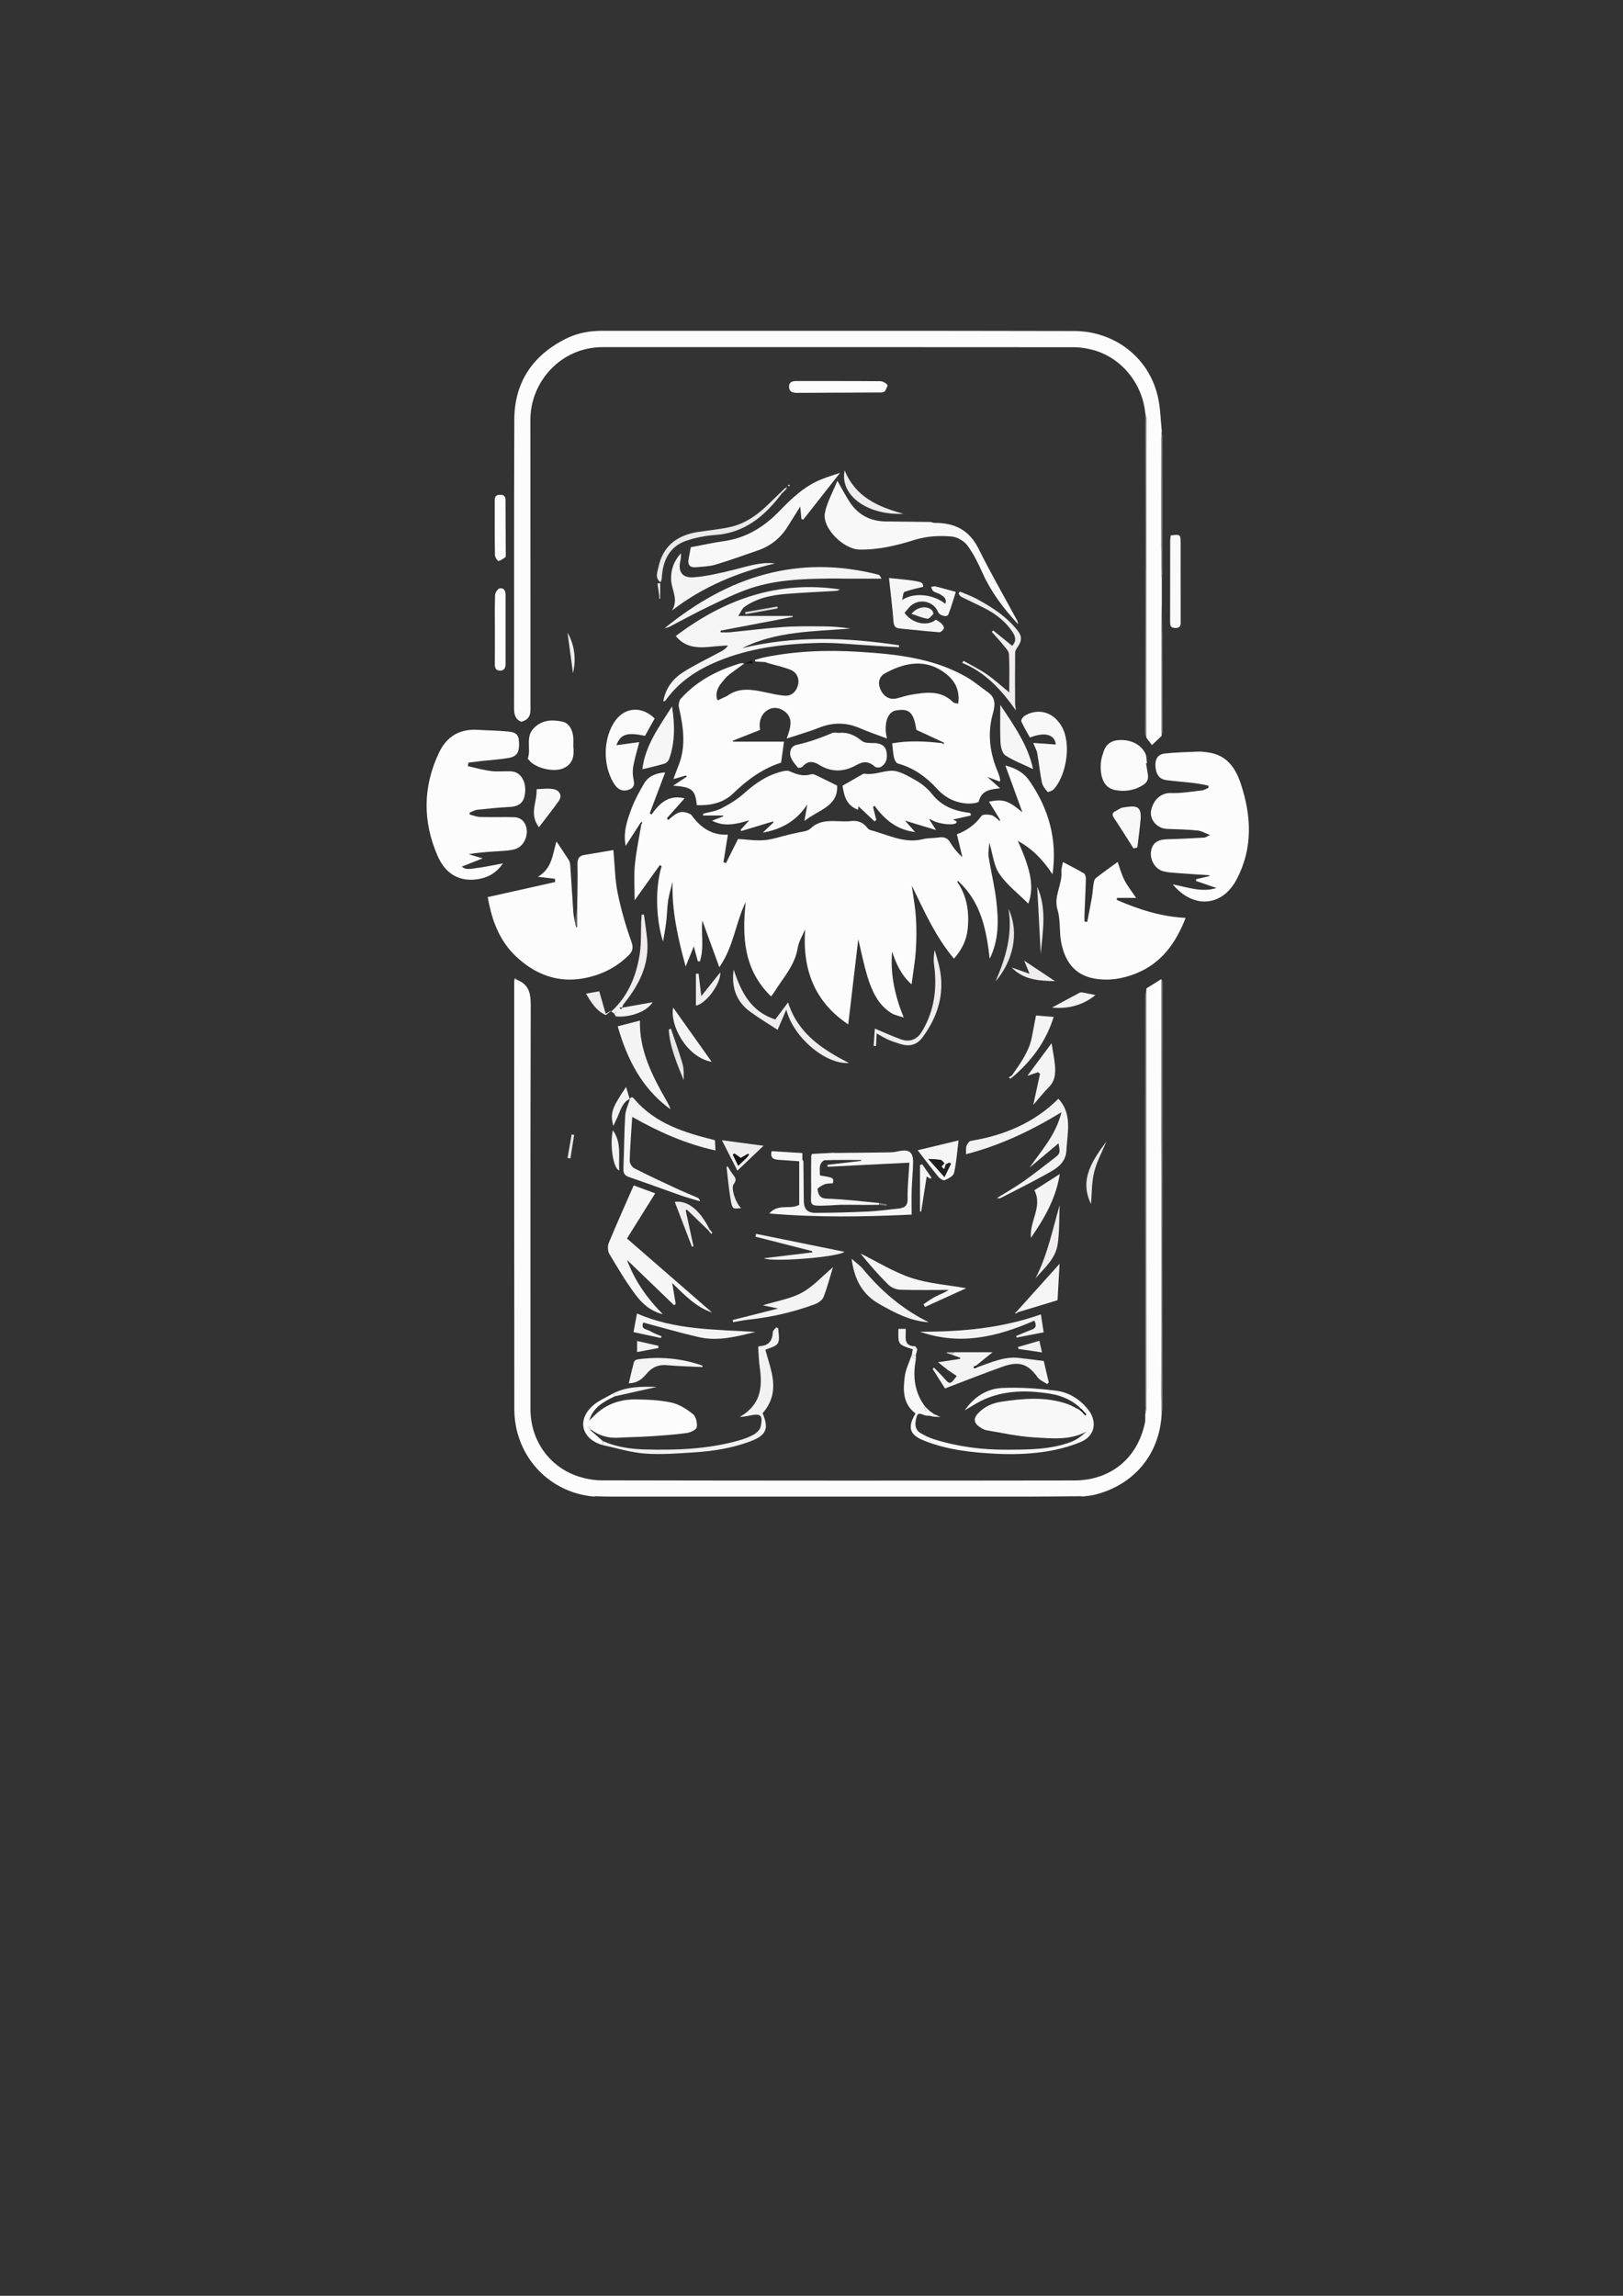 <?xml version="1.0" encoding="utf-8"?>
<!-- Generator: Adobe Illustrator 27.7.0, SVG Export Plug-In . SVG Version: 6.00 Build 0)  -->
<svg version="1.2" baseProfile="tiny" id="Layer_1" xmlns="http://www.w3.org/2000/svg" xmlns:xlink="http://www.w3.org/1999/xlink"
	 x="0px" y="0px" viewBox="0 0 595.28 841.89" overflow="visible" xml:space="preserve">
<rect x="0" y="0" width="595.28" height="841.89" fill="#333333" stroke="none"/>
<g>
	<path fill="#FCFCFC" d="M366.69,300.43c-1.32-2.16-2.65-4.32-3.95-6.46c5.22-1.03,6.99-0.49,12.26,3.92
		c-2.08-5.7-4.09-11.23-6.25-17.16c3.88,0.96,6.8,2.7,8.75,5.5c7.12,10.26,10.38,21.57,8.54,34.38c-3.29-4.96-7.06-9.17-12.73-12.24
		c4.97,10.96,6.01,17.08,3.86,23c-3.69-3.68-7.83-6.83-10.62-10.91c-2.08-3.04-2.42-7.27-3.68-11.45c-0.12,1.92-0.51,3.58-0.27,5.13
		c0.86,5.47,2.22,10.88,2.85,16.37c0.82,7.13,0.93,14.3-2.45,21.05c-1.2-10.46-3.13-20.55-11.26-28.17
		c-0.16-0.12-0.33-0.24-0.49-0.36c0.02,0.22,0.04,0.44,0.07,0.66c3.44,5.2,4.22,11.01,3.61,17.02c-0.42,4.13-2.29,7.74-5.03,10.84
		c-6.78-8.03-10.91-17.45-15.47-26.78c0.52,3.89,1.26,7.76,1.51,11.67c0.26,4.05,0.23,8.14-0.04,12.18
		c-0.27,4.01-0.99,7.99-1.55,12.35c-3.86-3.41-5.65-7.57-7.15-12.01c-0.69,8.15,0.92,15.89,4.26,24.19
		c-1.89-0.66-3.35-0.89-4.5-1.61c-4.96-3.11-7.18-8.15-8.8-13.43c-1.3-4.24-2.15-8.62-3.37-13.67c-1.28,10.83-2.47,20.91-3.68,31.22
		c-12.35-8.29-16.87-20.06-15.8-34.89c-0.93,2.26-2.34,4.44-2.71,6.79c-1.01,6.41-5.33,10.94-8.53,16.11
		c-0.31,0.51-0.69,0.97-1.25,1.73c-10.07-9.75-10.68-21.89-9.31-34.64c-3.73,7.63-4.4,16.42-9.68,23.93
		c-2.16-5.94-4.2-11.54-6.24-17.14c-0.49,5.03,0.74,10.14-0.89,14.98c-0.25-0.01-0.5-0.02-0.76-0.03c-0.46-1.7-0.92-3.4-1.47-5.44
		c-0.98,2.43-1.84,4.55-2.99,7.38c-2.9-10.6-5.12-20.56-4.79-31.07c-0.56,2.28-1.27,4.54-1.63,6.85c-0.39,2.55-0.38,5.16-0.69,7.72
		c-0.29,2.44-0.77,4.86-1.18,7.34c-1.95-5.73-3.47-17.7-0.54-27.62c-0.21-0.15-0.41-0.3-0.62-0.45c-2.94,4.11-5.89,8.22-9.26,12.94
		c0-4.54-0.31-8.74,0.08-12.89c0.48-5.02,1.55-9.99,2.37-14.97c0.12-0.33,0.24-0.65,0.36-0.98c-0.24,0.19-0.49,0.37-0.73,0.56
		c-1.75,2.72-3.51,5.44-5.37,8.32c-0.99-4.97,0.56-9.43,2.18-13.77c1.17-3.12,2.83-6.08,4.5-8.98c1.65-2.86,4.42-3.93,7.82-4.2
		c-1.96,5.18-3.81,10.08-5.66,14.98c0.21,0.17,0.43,0.34,0.64,0.51c2.95-4.23,6.38-7.41,12.12-5.96c-2.19,2.46-4.34,4.88-6.49,7.3
		c0.17,0.21,0.34,0.42,0.51,0.63c1.9-1.52,3.64-3.53,6.39-2.77c0.78,0.22,1.77,0.48,2.19,1.06c3.29,4.53,7.43,7.39,13.29,7.09
		c-0.55,3.46-1.09,6.79-1.62,10.11c0.31,0.11,0.62,0.21,0.93,0.32c1.46-2.92,2.92-5.84,4.42-8.85c3.18,0.18,6.42,0.7,9.6,0.44
		c3.03-0.25,6-1.32,8.99-2.03c0.93-0.22,1.89-0.37,2.81-0.62c1.77-0.48,4.02-0.5,5.19-1.62c2.96-2.82,6.35-2.84,9.95-2.69
		c1.62,0.07,3.27,0.14,4.87-0.04c2.44-0.28,4.37,0.41,5.89,2.35c0.31,0.4,0.78,0.83,1.25,0.95c6.35,1.62,12.36,5.09,19.32,3.32
		c1.87-0.48,3.9-0.31,5.83-0.61c1.9-0.3,3.19,0.22,4.2,1.95c1.11,1.9,2.52,3.63,4.39,5.29c-0.66-2.74-1.31-5.47-2.02-8.39
		c3.59-1.37,6.67-3.5,9.04-6.75c0.48-0.66,2.43-0.55,3.59-0.3c0.97,0.21,1.78,1.14,2.66,1.75c0.15,0.13,0.29,0.27,0.44,0.4
		C366.71,300.91,366.7,300.67,366.69,300.43z"/>
	<path fill="#FCFCFC" d="M280.71,242.8c-1.24-0.07-2.48-0.15-3.72-0.22c-0.05-0.19-0.09-0.37-0.14-0.56c1.07-0.3,2.12-0.67,3.21-0.9
		c11.56-2.42,23.31-2.82,35-2.09c13.52,0.84,27.08,2.25,39.23,9.13c2.86,1.62,5.38,3.82,8.08,5.71c3.01,2.1,2.58,5.01,1.77,7.88
		c-2.09,7.47-1.04,14.61,1.95,21.6c0.35,0.81,0.54,1.69,0.77,2.55c0.04,0.15-0.07,0.34-0.15,0.72c-1.46-0.55-2.9-1.08-4.57-1.71
		c1.49,1.34,2.81,2.51,4.67,4.17c-4.11,0.37-6.84,1.02-7.79,4.78c-0.16,0.63-3.04,0.93-4.61,0.79c-4.3-0.39-7.85-2.2-10.87-5.54
		c-3.85-4.26-8.52-7.53-14.21-9.12c-0.62-0.17-1.22-1.28-1.4-2.05c-0.37-1.66-0.46-3.39-0.7-5.34c5.86-1.08,12.15-0.82,18.46-0.05
		c0.15,0.1,0.3,0.2,0.46,0.31c-0.04-0.21-0.07-0.41-0.11-0.62c-3.15-1.46-6.31-2.91-9.93-4.58c-1.01-6.42-2.55-8.01-7.6-7.1
		c-2.96,0.54-4.51,4.85-3.18,10.26c-3.54-1.33-6.7-2.38-9.75-3.71c-4.98-2.18-9.88-2.33-14.97-0.32c-3.75,1.49-7.66,2.59-12.08,4.05
		c1.49-4.06,2.6-7.63-0.98-10.13c-1.84-1.29-4.19-1.63-6.36-0.09c-2.07,1.46-3.02,4.27-2.38,7.04c-3.4,1.34-6.76,2.67-10.13,4
		c0.1,0.11,0.19,0.21,0.29,0.32c6.23,0,12.46,0,18.58,0c-0.35,2.52-0.67,4.88-1.06,7.69c-6.43,2.02-12.28,6.12-17.58,11.28
		c-3.62,3.52-8.36,4.5-13.34,4.31c-0.54-5.65-1.76-6.68-8.69-7.13c1.86-1.23,3.43-2.28,5-3.32c-0.07-0.15-0.14-0.29-0.21-0.44
		c-1.41,0.4-2.82,0.8-4.67,1.32c0.64-1.72,1.13-3.17,1.72-4.58c2.99-7.17,1.98-14.36,0.31-21.61c-0.24-1.02,0.03-2.58,0.7-3.32
		c5.89-6.54,13.42-10.42,21.75-12.9c0.49-0.15,1.06,0,1.6,0.01c0,0-0.03-0.03-0.03-0.03c-1.79,1.31-3.59,2.62-5.38,3.93
		c-0.14,0.14-0.29,0.28-0.43,0.41c0,0-0.07,0.07-0.07,0.07c-0.19,0.15-0.37,0.3-0.56,0.45c0,0-0.01,0-0.01,0
		c-0.17,0.18-0.33,0.35-0.5,0.53c-1.88,2.19-3.89,4.32-3.16,7.6c0.13,0.19,0.26,0.37,0.39,0.56c0,0-0.01-0.01-0.01-0.01
		c1.13-0.53,2.25-1.07,3.38-1.6c4.44-3.26,9.24-2.35,14.09-1.31c2.3,0.49,4.62,1.03,6.95,1.22c2.42,0.2,4.09-1.26,4.82-3.46
		c0.85-2.55-0.19-5.07-2.67-6.05c-2.61-1.04-5.4-1.62-8.11-2.4C281.45,243.08,281.08,242.94,280.71,242.8z M351.46,258.04
		c0.68-5.28-1.35-8.99-5.98-12.02c-6.96-4.55-14.42-2.68-20.9,0.91c-2.2,1.22-2.67,3.59-1.69,5.8c1.22,2.73,3.38,3.98,5.94,3.39
		c1.73-0.4,3.42-1.03,5.16-1.32c5.49-0.91,11.01-1.86,15.59,2.7C349.94,257.86,350.69,257.84,351.46,258.04z"/>
	<path fill="#FCFCFC" d="M189.57,359.26c0.16,0.08,0.32,0.16,0.48,0.23c4.15,1.82,4.62,5.09,4.61,9.31
		c-0.16,49.29-0.09,98.58-0.1,147.87c0,12.1,7.44,21.01,16.32,24.31c3.08,1.15,6.52,1.88,9.8,1.88
		c57.78,0.11,115.55,0.13,173.33,0.04c12.94-0.02,23.08-7.71,25.91-21.07c0.22-1.04,0.1-2.16,0.13-3.24
		c0.15-0.86,0.43-1.72,0.44-2.58c0.05-4.6,0.03-9.21,0.03-13.81c-0.01-46.58-0.02-93.17-0.03-139.75c1.83-1.14,3.65-2.27,5.48-3.41
		c-0.01,19.49-0.03,38.98-0.02,58.47c0.01,10.92,0.06,21.84,0.09,32.75c-0.03,20.54-0.07,41.08-0.09,61.62c0,2.07,0.1,4.13,0.15,6.2
		c-0.62,15.25-10.23,26.52-24.7,30.09c-1.35,0.33-2.77,0.41-4.16,0.6c-0.37-0.03-0.75-0.06-1.12-0.09
		c-6.32,0.05-12.64,0.14-18.96,0.14c-51.2,0.01-102.41,0-153.61-0.01c-1.71,0-3.43-0.08-5.14-0.12c-0.2,0.03-0.39,0.07-0.59,0.1
		c-12.75-1.04-24.35-9.72-28.07-23.52c-0.73-2.71-1.11-5.6-1.11-8.41c-0.06-52.18-0.05-104.37-0.04-156.55
		c0-0.36,0.05-0.72,0.08-1.08C188.98,359.24,189.28,359.25,189.57,359.26z"/>
	<path fill="#FCFCFC" d="M426.13,211.88c0,3.21,0,6.43,0,9.64c-0.03,3.45-0.05,6.89-0.08,10.34c0.01,12.67,0.01,25.34,0.02,38.01
		c-1.15,1.08-2.3,2.17-3.57,3.36c-0.84-1.12-1.46-1.95-2.08-2.78c0.03-1.62,0.09-3.24,0.08-4.86c-0.02-19.01-0.04-38.02-0.07-57.02
		c0.04-18.2,0.08-36.4,0.09-54.6c0-0.78-0.3-1.56-0.46-2.34c-1.04-11.28-9.13-20.77-19.46-23.37c-2.14-0.54-4.39-0.92-6.59-0.93
		c-57.62-0.05-115.24-0.04-172.86-0.04c-15.64,0-26.63,12.93-26.62,26.63c0.04,34.68,0.01,69.36,0.03,104.04
		c0,2.79,0.53,5.73-3.37,6.72c-1.93-0.74-2.65-2.35-2.65-4.83c0.07-35.31-0.06-70.63,0.09-105.94c0.06-13.7,6.72-23.59,18.92-29.7
		c4.16-2.08,8.65-2.91,13.34-2.9c57.71,0.03,115.42-0.06,173.13,0.08c14.52,0.04,27.64,9.52,30.8,24.75
		c0.81,3.92,0.89,7.98,1.3,11.98c-0.06,0.8-0.16,1.61-0.16,2.41c-0.01,13.34-0.03,26.68-0.01,40.02
		C425.96,204.32,426.07,208.1,426.13,211.88z"/>
	<path fill="#FCFCFC" d="M211.7,332.62c0.06-5.24,0.23-10.48,0.11-15.71c-0.05-2.11,0.65-3.11,2.66-3.43
		c3.55-0.57,7.09-1.19,10.51-1.76c0.52,5.6,0.56,10.75,1.56,15.71c1.23,6.1,2.98,12.13,5.07,17.99c0.81,2.27,0.32,3.55-1.04,4.9
		c-4.45,4.41-9.84,7.11-15.96,8.33c-9.95,1.99-18.38-1.3-25.48-8.04c-5.39-5.12-8.21-11.79-9.73-19.02
		c-0.2-0.94-0.38-1.89-0.53-2.61c8.27-1.85,16.51-3.69,24.75-5.53c-0.02-0.39-0.05-0.79-0.07-1.18c-1.87-0.22-3.74-0.45-6.27-0.75
		c5.19-2.95,5.38-8.15,6.81-12.95c1.63,2.44,3.11,4.57,4.49,6.76c0.36,0.56,0.53,1.31,0.58,1.99c0.4,5.79,0.73,11.58,1.13,17.36
		c0.08,1.14,0.37,2.26,0.57,3.38c0.15,0.67,0.3,1.34,0.45,2c0.13-0.04,0.26-0.09,0.39-0.13C211.7,337.5,211.7,335.06,211.7,332.62z"
		/>
	<path fill="#FCFCFC" d="M171.6,280.97c2.85,0.62,5.67,1.42,8.55,1.79c2.31,0.29,4.69,0,7.03,0.09c0.85,0.03,1.8,0.21,2.51,0.64
		c2.44,1.46,3.56,4.98,2.64,8.68c-0.65,2.62-2.62,3.59-5.25,3.74c-3.98,0.22-7.95,0.59-11.91,1.02c-0.99,0.11-1.94,0.68-2.9,1.04
		c0,0.25-0.01,0.5-0.01,0.74c1.3,0.31,2.59,0.86,3.89,0.89c4.24,0.11,8.48-0.05,12.71,0.09c1.02,0.04,2.29,0.61,2.97,1.36
		c2.87,3.19,1.08,9.25-3.03,10.37c-1.52,0.41-3.13,0.55-4.71,0.65c-3.99,0.26-7.99,0.42-12.16,1.19c1.5,0.45,3,0.9,5.09,1.52
		c-2.81,1.11-5.26,2.07-7.64,3.01c1.33,1.05,1.88,1.11,7.01,0.31c2.53-0.39,5.05-0.93,8.1-1.5c-2.46,3.57-5.52,5.2-9.09,5.78
		c-6.8,1.11-12-1.8-14.95-8.63c-5.45-12.62-5.36-25.26,0.57-37.75c2.84-5.97,7.59-8.77,14.23-8.36c3.57,0.22,7.15,0.26,10.71,0.58
		c1.91,0.17,4.07,0.41,4.33,3.06c0.41,4.28-0.44,6.07-3.59,6.64c-3.21,0.58-6.49,0.75-9.74,1.11c-1.72,0.19-3.43,0.42-5.14,0.63
		C171.75,280.09,171.67,280.53,171.6,280.97z"/>
	<path fill="#FCFCFC" d="M430.13,324.31c5.61,1.1,10.79,3.04,16.03,1.33c-2.51-0.86-5.02-1.73-7.52-2.59
		c0.04-0.22,0.09-0.44,0.13-0.66c1.6-0.37,3.21-0.74,4.81-1.11c-0.01-0.1-0.03-0.21-0.04-0.31c-3.92-0.27-7.84-0.51-11.75-0.81
		c-1.68-0.13-3.4-0.22-5.02-0.62c-3-0.74-5.05-4.12-4.61-7.25c0.44-3.13,2.38-4.46,6.16-4.54c4.46-0.09,8.92-0.35,13.38-0.59
		c0.5-0.03,0.97-0.42,2.1-0.94c-1.82-0.7-3.14-1.53-4.51-1.66c-3.74-0.36-7.5-0.48-11.25-0.59c-3.56-0.1-6.56-3.38-5.82-6.86
		c0.81-3.82,3.67-6.41,7.15-6.29c3.8,0.13,7.63-0.54,11.44-0.96c0.83-0.09,1.61-0.62,2.41-0.95c0.01-0.27,0.03-0.54,0.04-0.81
		c-1.71-0.31-3.41-0.71-5.13-0.92c-3.45-0.42-6.93-0.65-10.38-1.11c-2.63-0.35-3.67-2.22-3.93-4.68c-0.28-2.67,0.6-4.77,3.44-5.07
		c4.1-0.44,8.24-0.54,12.36-0.7c1.14-0.05,2.3,0.14,3.44,0.29c6.77,0.92,10.07,5.56,12.03,11.47c3.94,11.89,4.51,23.71-1.54,35.15
		C448.31,332.44,437.75,333.43,430.13,324.31z"/>
	<path fill="#FCFCFC" d="M398.76,338.07c0.58-2.99,1.21-5.97,1.72-8.97c0.3-1.74,0.37-3.52,0.65-5.26c0.11-0.66,0.35-1.5,0.83-1.87
		c2.68-2.08,5.44-4.04,7.98-5.89c0.66,1.84,1.3,4.34,2.44,6.59c1.14,2.25,2.76,4.25,4.33,6.59c-2.32,0-4.66,0-6.99,0
		c-0.04,0.25-0.08,0.49-0.12,0.74c7.95,3.46,16.13,6.14,25.26,6.6c-3.6,9.29-8.94,16.72-18.32,20.42c-4.82,1.9-9.78,2.76-15.11,1.83
		c-7.66-1.33-10.99-6.83-12.22-13.35c-0.74-3.92-0.2-8.14-1.34-11.89c-1.51-5,1.77-9.13,1.43-13.8c-0.09-1.19,0.35-2.41,0.56-3.69
		c2.54,1.34,5.15,2.64,7.66,4.13c0.49,0.29,0.78,1.31,0.76,1.98c-0.1,4.2-0.33,8.4-0.5,12.61c-0.04,1.04-0.01,2.09-0.01,3.13
		C398.1,337.99,398.43,338.03,398.76,338.07z"/>
	<path fill="#F8F8F8" d="M342.42,519.51c-0.76-0.13-1.54-0.44-2.28-0.36c-1.35,0.16-3.31-1.92-3.94,0.36
		c-0.55,1.99-1.03,4.61,1.49,6.05c1.54,0.88,3.17,1.68,4.86,2.22c8.72,2.75,17.67,3.89,26.82,3.84c7.93-0.04,15.86-0.01,23.41-2.83
		c2.07-0.77,3.91-2.18,5.65-3.78c-6.11,3.24-12.65,2.46-18.97,2.11c-5.9-0.33-11.74-1.63-17.59-2.63c-1.08-0.18-2.15-0.87-3.04-1.56
		c-1.63-1.26-1.73-2.8-0.34-4.38c2.36-2.69,5.44-4.03,8.87-4.54c8-1.2,16.02-1.89,23.89,0.76c1.66,0.56,3.18,1.52,4.77,2.29
		c0.21,0.16,0.41,0.31,0.62,0.47c0.48,0.51,0.95,1.01,1.43,1.52c0.12-0.12,0.24-0.23,0.36-0.35c-0.49-0.55-0.98-1.09-1.47-1.64
		c-0.06-0.17-0.18-0.29-0.35-0.36c-3.13-3.21-7.15-4.91-11.37-5.59c-9.39-1.51-18.7-1.36-27.29,3.62c-1.21,0.7-2.4,1.43-4.14,2.47
		c3.67-5.23,8.38-8,13.92-8.23c6.56-0.27,13.22,0.19,19.74,1.03c4.46,0.57,8.38,2.98,11.38,6.57c3.73,4.46,2.95,9.95-2.43,12.2
		c-4.51,1.89-9.45,3.09-14.32,3.74c-5.48,0.73-11.1,0.87-16.63,0.6c-8.73-0.43-17.43-1.34-25.73-4.49
		c-4.82-1.83-7.79-3.97-3.94-10.27c-4.72-3.55-4.6-8.61-3.95-13.63c0.32-2.5,1.54-4.88,2.35-7.31c0.57,0.37,1.14,0.73,1.71,1.1
		c-1.17,6.22-0.53,12.09,3.41,17.31c-0.81,1.96,0.68,1.53,1.68,1.61c0.32,0.23,0.65,0.47,0.97,0.7c0.19,0.13,0.39,0.27,0.58,0.4
		l-0.02-0.02C342.49,518.84,342.45,519.17,342.42,519.51z"/>
	<path fill="#F6F5F5" d="M308.1,216.15c-0.35,0.14-0.85,0.49-1.37,0.52c-6.25,0.4-12.51,0.62-18.75,1.16
		c-5.33,0.46-10.54,1.58-15,4.78c-0.83,0.6-1.23,1.79-2.19,3.26c7.31,0,13.62,0,19.93,0c0.01,0.12,0.03,0.23,0.04,0.35
		c-8.83,1.68-17.66,3.37-26.49,5.05c0.01,0.2,0.03,0.4,0.04,0.61c1.14,0,2.28,0.09,3.41-0.02c6.57-0.64,13.12-1.49,19.7-1.94
		c5.04-0.34,10.11-0.25,15.16-0.21c3.1,0.02,6.2,0.31,9.32,0.79c-13.48,1.1-27.16,0.9-39.7,7.19c19.13-4.65,38.32-3.97,57.53-1.06
		c0,0.24,0.01,0.48,0.01,0.72c-1.68-0.09-3.37-0.18-5.05-0.29c-1.69-0.1-3.38-0.23-5.07-0.32c-6.6-0.36-13.22-1.15-19.81-0.96
		c-12.6,0.36-25.07,1.87-36.87,6.84c-7.22,3.04-13.59,7.19-18.33,13.56c-0.21,0.29-0.44,0.58-0.69,0.83
		c-0.11,0.11-0.31,0.12-0.65,0.23c0.81-4.73,3.42-8.26,7.18-10.66c4.48-2.86,9.34-5.14,14.02-7.68c0.91-0.49,1.79-1.03,2.55-2.2
		c-1.61,0.11-3.22,0.16-4.82,0.33c-5.26,0.56-10.48,1.02-14.34-3.79C265.74,219.69,285.5,212.75,308.1,216.15z"/>
	<path fill="#FAFAFA" d="M296.11,294.99c-3.89,5.85-9.02,9.02-16.35,10.35c1.7-1.62,2.82-2.69,3.94-3.76
		c-0.07-0.11-0.13-0.22-0.2-0.34c-3.88,1.17-7.77,2.35-11.65,3.52c-0.07-0.16-0.14-0.31-0.21-0.47c1.06-1.15,2.11-2.31,3.17-3.46
		c-4.54,1.29-8.94,2.56-13.63,0.12c1.48-0.58,2.77-1.08,4.06-1.58c0-0.11,0-0.21,0-0.32c-2.45,0-4.89,0-7.34,0
		c-0.01-0.22-0.01-0.44-0.02-0.66c2.24-0.62,4.65-0.89,6.67-1.94c2.96-1.53,5.9-3.32,8.37-5.53c4.26-3.82,8.81-6.92,14.47-8.14
		c0.7-0.15,1.57-0.25,2.18,0.03c2.53,1.13,5.03,2.03,7.87,1.13c0.51-0.16,1.23,0.06,1.75,0.31c2.58,1.21,5.14,2.5,7.84,3.83
		c0.46,7.72-7.02,8.94-11.99,12.99C295.44,298.75,295.77,296.87,296.11,294.99z"/>
	<path fill="#F8F8F8" d="M342.53,191.75c7.4-0.13,12.95,2.51,16.43,9.54c4.42,8.94,9.42,17.59,14.16,26.36
		c0.11,0.21,0.13,0.47,0.34,1.29c-5.55-5.96-10-11.93-13.13-18.9c-1.57-3.49-3.27-7.01-5.54-10.04c-1.23-1.64-3.7-3.07-5.73-3.25
		c-4.57-0.41-9.18-0.16-13.73,1.27c-6.52,2.04-13.18,3.65-20.11,3.51c-5.86-0.12-13.67-7.86-12.68-13.32
		c0.71-3.9,2.84-7.54,4.58-11.92c1.81,3.15,3.03,5.51,4.47,7.73c3.11,4.78,7.6,7.14,13.31,7.2c5.5,0.06,11,0.13,16.5,0.19
		C341.78,191.53,342.15,191.64,342.53,191.75z"/>
	<path fill="#FAFAFA" d="M349.52,300.54c0.3,0.15,0.87,0.43,1.32,0.66c0.61,1.78-6.38,1.21-9.23-0.56
		c-0.18-0.11-0.35-0.24-0.78-0.15c0.69,1.08,1.38,2.15,2.5,3.91c-4.1-1.25-7.58-2.32-11.4-3.48c1.22,1.37,2.33,2.63,3.72,4.2
		c-6.78-0.82-11.21-4.6-14.88-9.64c-0.18,0.16-0.36,0.32-0.55,0.48c0.4,1.57,0.79,3.14,1.19,4.71c-0.21,0.18-0.42,0.36-0.63,0.54
		c-2.04-1.91-4.07-3.82-5.9-5.53c0.01-0.05-0.08,0.58-0.18,1.26c-4.54-1.68-5.16-5.57-5.68-8.83c2.49-1.42,4.73-2.71,6.99-3.99
		c0.31-0.17,0.67-0.46,0.96-0.41c3.39,0.56,6.58-0.91,9.74-1.07c3.03-0.16,6.34,1.94,9.25,3.56c2.23,1.24,4.33,3.03,5.92,5.03
		c3.49,4.39,8.11,6.14,13.39,6.79c0.23,0.03,0.45,0.14,0.68,0.21c0.05,0.27,0.1,0.54,0.15,0.81
		C353.89,299.53,351.69,300.04,349.52,300.54z"/>
	<path fill="#FCFCFC" d="M225.44,512.06c-3.97,1.96-7.91,3.95-9.28,8.82c0.52-0.5,1.06-0.98,1.56-1.5c4.21-4.34,9.48-6.25,15.36-6.2
		c4.42,0.04,8.93,0.24,13.23,1.17c2.82,0.62,5.57,2.38,7.87,4.23c1.11,0.89,1.63,3.28,1.37,4.8c-0.16,0.91-2.28,1.93-3.63,2.12
		c-4.39,0.6-8.82,0.91-13.25,1.2c-4.01,0.26-8.03,0.31-12.04,0.53c-3.7,0.2-6.99-0.82-9.94-3.03c-0.14-0.38-0.27-0.76-0.41-1.14
		c-0.16,0.07-0.32,0.14-0.48,0.22c0.24,0.38,0.48,0.76,0.72,1.14c1.52,1.34,3.04,2.69,4.56,4.03c0,0.5,0,0.99,0,1.49
		c-7.65-2.19-9.59-8.98-3.84-14.31c2.15-1.99,5.07-3.14,7.64-4.68C225.08,511.33,225.26,511.7,225.44,512.06z"/>
	<path fill="#F6F6F6" d="M246.55,470.49c0.49,2.92,0.89,5.3,1.29,7.69c-0.21,0.15-0.42,0.29-0.63,0.44
		c-5.75-5.54-11.49-11.07-17.24-16.61c2.76,7.51,7.18,13.89,13.15,19.94c-4.66-1.18-7.61-3.97-9.92-7.04
		c-3.59-4.76-6.64-9.94-9.7-15.07c-0.62-1.04-0.7-2.86-0.24-3.99c2.9-7.04,6.03-13.98,9.17-21.15c2.85,1.05,5.23,1.93,7.88,2.91
		c-3.35,5.35-6.63,10.61-10.35,16.56c10.3,8.96,20.76,18.06,31.22,27.15C255.32,479.35,251.18,475.02,246.55,470.49z"/>
	<path fill="#F8F8F8" d="M293.93,190.31c-0.12-1.31-0.24-2.62-0.42-4.56c-1.78,2.85-3.21,5.14-4.65,7.43
		c-2.61,4.15-6.22,7.05-10.85,8.65c-5.2,1.79-10.38,3.68-15.65,5.25c-2.25,0.67-4.71,0.7-7.08,0.93c-2.24,0.22-3.12-0.86-2.71-3.05
		c0.25-1.3,0.48-2.59,0.79-4.28c3.95-0.74,8.03-1.66,12.16-2.24c8.16-1.14,14.71-5.21,20.29-10.97c4.6-4.75,9.33-9.28,15.61-11.76
		c1.97-0.78,4.01-1.4,6.7-2.32c-4.83,6.15-9.17,11.66-13.5,17.17C294.39,190.47,294.16,190.39,293.93,190.31z"/>
	<path fill="#F6F6F6" d="M304.47,442.03c-8.65,0.32-6.83,0.42-6.95-6.61c-0.07-3.87,0-7.74,0.02-11.61c0-0.16,0.13-0.32,0.28-0.66
		c2.55-0.13,5.19-0.26,7.82-0.4c0.18,0.02,0.36,0.03,0.54,0.05c6.77-0.06,13.54-0.11,20.31-0.22c1.13-0.02,2.27-0.24,3.39-0.47
		c3.48-0.73,5.05,0.4,5.02,4.01c-0.03,3.39-0.41,6.78-0.51,10.18c-0.09,2.96-0.02,5.92-0.02,9.1c-17.37,0.83-34.54,1.11-52.22-0.4
		c3.27-3.81,7.71-1.28,10.99-3.18c0-5.17,0-10.38,0-15.97c-2.45-0.17-4.81-0.36-7.17-0.5c-1.96-0.12-3.64-0.45-2.94-3.21
		c3.69,0.23,7.39,0.46,11.26,0.7c0,0.83,0,1.63,0,2.43c0.13,0.2,0.25,0.4,0.38,0.61c0.05,4.78,0.08,9.56,0.14,14.34
		c0.04,3.11,1.23,4.56,4.32,4.55c6.45-0.02,12.91-0.2,19.36-0.5c3.63-0.17,7.26-0.67,10.88-1.06c2.12-0.23,3.58-0.79,3.52-3.59
		c-0.09-4.27,0.39-8.56,0.65-13.26c-10.26,0.51-20.12,1.01-29.99,1.51c-0.03-0.24-0.05-0.47-0.08-0.71
		c4.13-0.49,8.27-0.98,12.4-1.46c0-0.11,0-0.22,0-0.32c-4.46,0-8.93-0.07-13.39,0.09c-0.6,0.02-1.49,1.12-1.67,1.85
		c-0.28,1.18-0.08,2.48-0.08,3.71c5.1,0.86,5.1,0.86,4.77,2.87c-1.06,0.13-2.2,0.05-3.16,0.43c-0.98,0.39-2.61,1.41-2.51,1.84
		c0.36,1.66,0.66,3.31,3.4,3.39c6.39,0.19,12.75,1.01,19.13,1.58c0.03,0.23,0.06,0.45,0.09,0.68c-2.15,0.01-4.29,0.03-6.44,0.04
		c-0.24-0.01-0.48-0.02-0.72-0.03c-2.29-0.01-4.58-0.02-6.88-0.03C307.11,441.86,305.79,441.95,304.47,442.03z"/>
	<path fill="#FAFAFA" d="M307.75,268.76c3.35-0.34,5.91,0.94,8.4,2.96c0.98,0.8,2.8,0.75,4.25,0.76c2.21,0.01,4.11,0.7,4.65,2.83
		c0.55,2.18,0.31,4.54-1.94,5.91c-0.54,0.33-1.73,0.32-2.17-0.06c-2.14-1.88-4.08-2.15-6.73-0.65c-4.64,2.62-9.25,2.8-13.87-0.1
		c-2.11-1.32-4.11-1.44-5.93,0.66c-0.34,0.4-1.58,0.67-1.74,0.46c-1.02-1.25-2.18-2.55-2.67-4.03c-0.62-1.88,0.17-3.92,2.15-4.35
		c4.52-0.98,8.8-2.53,13.03-4.32C305.94,268.48,306.95,268.76,307.75,268.76z"/>
	<path fill="#F3F2F2" d="M388.2,402.91c5.19,5.6,3.27,12.38,2.93,19c-0.2,3.89-2.74,6.02-5.52,7.62c-6.1,3.52-12.45,6.6-18.7,9.85
		c-0.21,0.11-0.52,0.01-1.31,0.01c3.55-2.22,6.78-4.05,9.81-6.18c3.82-2.69,7.5-5.59,11.2-8.45c2.28-1.76,2.28-1.92,1.64-5.49
		c-3.61,3.03-7.13,5.98-10.65,8.93c4.39-6.34,9.7-12.02,11.71-20.33c-11.23,6.84-22.6,12.2-35.01,15.4c0.06-1.21-0.1-2.24,0.2-3.1
		c0.26-0.73,0.98-1.7,1.63-1.81C368.41,416.32,379.43,411.7,388.2,402.91z"/>
	<path fill="#FAFAFA" d="M240.11,263.49c-1.17,2.1-2.36,4.24-3.54,6.35c-6.7-1.39-8.96-0.62-10.49,3.43
		c2.51-0.34,5.08-0.68,8.39-1.13c-0.82,3.17-1.59,5.75-2.11,8.37c-0.29,1.44-0.37,2.99-0.14,4.43c0.28,1.81,1.01,3.6-1.31,4.55
		c-2.19,0.9-4.01,0.29-5.36-1.63c-4.1-5.83-4.72-15.71-0.51-22.64C228.7,259.16,235.39,258.71,240.11,263.49z"/>
	<path fill="#F8F8F8" d="M378.96,272.44c3.15,0.22,5.76,0.4,8.3,0.58c-0.42-3.6-3.87-4.75-9.51-2.57c-1.07-1.94-2.28-3.89-3.18-5.97
		c-0.19-0.43,0.64-1.64,1.28-2.02c3.86-2.34,9.49-2.28,13.16,3.28c4.35,6.62,1.99,18.68-2.43,23.6c-0.55,0.61-2.17,1.25-2.36,1.04
		c-0.89-1-1.82-2.21-2.08-3.48c-0.73-3.54-1.09-7.16-1.7-10.73C380.28,275.24,379.75,274.37,378.96,272.44z"/>
	<path fill="#FAFAFA" d="M420.34,279.92c0.22,1.3,0.43,2.6,0.65,3.9c0.29,1.64-0.06,2.94-1.58,3.94c-3.26,2.15-6.89,2.67-10.53,1.94
		c-4.51-0.9-5.52-5.78-5.08-10.24c0.13-1.39,0.63-2.75,1.07-4.09c0.71-2.14,2.36-3.47,4.44-3.84c3.55-0.62,8.6,0.45,10.75,4.71
		c0.53,1.04,0.43,2.4,0.63,3.62C420.58,279.88,420.46,279.9,420.34,279.92z"/>
	<path fill="#F6F5F5" d="M303.44,212.17c-9.47,0.1-18.95,0.52-28,3.5c-5.21,1.72-10.19,4.2-15.16,6.57
		c-4.97,2.38-9.81,5.06-14.71,7.59c-0.44,0.23-0.96,0.31-1.82,0.57c23.34-19.08,49-27.22,78.52-19.63c0.38,0.1,0.61,0.78,1.1,1.44
		c-4.39,0-8.33,0-12.28,0c-0.2,0-0.41-0.01-0.61-0.01c-1.24-0.02-2.48-0.03-3.72-0.05c-0.21,0-0.41-0.01-0.62-0.01
		c-0.7,0-1.4,0.01-2.09,0.01C303.85,212.16,303.64,212.17,303.44,212.17z"/>
	<path fill="#F5F4F4" d="M230.96,403.05c0.71-1.2,1.23-0.55,1.83,0.14c7.69,8.94,18.27,12.13,29.45,14.94
		c0.04,0.86,0.09,1.99,0.17,3.75c-10.96-2.4-20.71-6.78-30.52-12.3c-0.35,5.49-0.78,10.74-0.94,15.99c-0.03,0.95,0.81,2.4,1.66,2.83
		c4.97,2.56,10.05,4.91,15.12,7.27c2.68,1.25,5.43,2.35,8.13,3.55c0.4,0.18,0.74,0.52,0.89,1.31c-2.38-0.72-4.78-1.36-7.12-2.18
		c-6.31-2.21-12.57-4.54-18.9-6.7c-1.67-0.57-2.14-1.45-2.07-3.14c0.26-6.45,0.27-12.92,0.65-19.37c0.12-2.06,1.13-4.08,1.73-6.11
		L230.96,403.05z"/>
	<path fill="#FCFCFC" d="M210.29,273.67c0.34,3.4,0.01,6.42-3.67,8.07c-3.55,1.58-10.49-0.06-12.72-3.16
		c-0.1-0.14-0.36-0.3-0.34-0.37c1.35-3.59-1.01-7.84,2.22-11.17c3.05-3.14,6.82-3.19,10.45-2.41c2.55,0.54,3.82,3.09,4.04,5.8
		C210.36,271.51,210.29,272.59,210.29,273.67z"/>
	<path fill="#F6F6F6" d="M331.77,224.74c2.72,3.88,8.34,5.13,11.51,2.49c0.72,0.49,1.53,0.91,2.13,1.52
		c0.43,0.44,0.94,1.31,0.77,1.72c-0.26,0.61-1.12,1.42-1.66,1.38c-4.87-0.37-9.72-0.89-14.58-1.39c-1.38-0.14-2.08-0.72-2.21-2.36
		c-0.41-5.37-1.09-10.72-1.67-16.15c12.42,1.26,12.42,1.26,12.53,3.24c-2.32,0.59-4.65,1.03-6.84,1.86
		c-0.52,0.2-0.54,1.73-0.87,2.96c4.33-2.88,11.47-2.14,15.84,1.43c0.67-1.99-0.7-2.78-1.98-3.53c-0.76-0.44-1.7-0.59-2.41-1.09
		c-0.43-0.3-0.56-1.03-0.83-1.57c0.51-0.08,1.05-0.34,1.51-0.23c2.31,0.57,4.6,1.23,7.56,2.04c-0.91,2.83-1.67,5.6-2.73,8.25
		c-0.47,1.18-3.17,0.51-3.75-0.85c-1.79-4.22-7.27-5.22-10.46-1.91C333.03,223.21,332.48,223.91,331.77,224.74z"/>
	<path fill="#F3F2F2" d="M221.1,529.95c0-0.5,0-0.99,0-1.49c4.87,2.12,10.03,2.91,15.28,3.06c11.61,0.33,23.16-0.08,34.44-3.24
		c1.97-0.55,3.94-1.26,5.71-2.25c1.05-0.59,2.23-1.77,2.47-2.87c0.9-4.25,0.04-4.96-4.15-4.03c-1.15,0.26-2.33,0.42-3.52,0.48
		c7.38-4.31,8.49-10.23,7.33-18.15c-0.36-2.46-0.39-4.96-0.58-7.54c0.17-0.09,0.38-0.29,0.6-0.3c3.34-0.12,4.63-2.04,4.79-5.17
		c0.03-0.6,0.83-1.15,1.27-1.73c0.24,0.14,0.48,0.28,0.73,0.42c0,1.85,0.62,4.07-0.18,5.45c-0.74,1.27-3.01,1.66-4.57,2.41
		c2.08,7.71,5.76,15.45-1.01,23.25c0.03-0.3-0.06-0.1,0.01,0.04c2.35,5.54,1.34,8.02-4.26,10.17c-6.71,2.57-13.75,3.69-20.87,4.14
		c-5.99,0.38-12.04,0.88-18,0.44C231.36,532.66,226.25,531.03,221.1,529.95z"/>
	<path fill="#F5F4F4" d="M358.41,501.42c4.97-1.73,9.8-4.07,15.29-3.46c2.98,0.33,5.95,0.73,9.12,1.13
		c0.62,2.62,1.23,5.25,1.85,7.88c-0.19,0.2-0.39,0.4-0.58,0.6c-1.22-0.85-2.78-1.45-3.59-2.59c-3.64-5.12-7.11-5.82-12.78-3.8
		c-7.01,2.5-13.93,5.25-21.11,7.98c-1.41-2.23-2.97-4.69-4.53-7.16c0.15-0.17,0.3-0.33,0.45-0.5c1.14,1.17,2.33,2.3,3.41,3.53
		c2.48,2.81,2.49,2.83,4.98-0.44c-1.12-0.75-2.25-1.46-3.33-2.25c-0.99-0.72-1.93-1.52-3.54-2.8c3.14-0.47,5.58-0.84,8.03-1.21
		c0.05-0.14,0.1-0.28,0.15-0.42c-1.06-0.38-2.12-0.76-3.18-1.14c0.35-0.3,0.71-0.59,1.06-0.89c4.61,0,9.22,0,13.95,0
		c-2.16,1.75-4.17,3.38-6.17,5c-0.28,0.13-0.57,0.27-0.85,0.4c0.12,0.15,0.23,0.31,0.35,0.46
		C357.72,501.64,358.07,501.53,358.41,501.42z"/>
	<path fill="#F5F4F4" d="M246.45,223.9c2.57-4.04-0.15-7.57-0.3-11.26c-0.13-3.32,0.76-6.68,3.64-9.75
		c-0.07,1.14-0.01,1.79-0.16,2.38c-1.1,4.32,0.46,6.79,4.97,6.42c4.81-0.39,9.59-1.55,14.3-2.69c5.05-1.22,9.97-3.02,15.33-2.39
		C270.63,209.92,257.88,215.03,246.45,223.9z"/>
	<path fill="#F5F4F4" d="M245.17,406.23c-9.52-7.16-15.1-17.46-18.6-29.87c2.82-0.73,5.65-1.47,8.14-2.11
		c-0.27,10.89,4.49,20.22,9.74,29.39c0.39,0.69,0.76,1.4,1.13,2.1C245.44,405.91,245.3,406.07,245.17,406.23z"/>
	<path fill="#F5F4F4" d="M268.75,484.06c5.37-1.36,10.74-2.72,16.64-4.22c-2.02-0.42-3.47-0.73-5.6-1.17
		c5.2-1.61,10.18-2.38,14.35-4.65c4.13-2.25,7.44-6.01,11.39-9.35c-1.19,3.87-2.12,7.5-3.48,10.96c-0.44,1.12-1.88,2.15-3.09,2.6
		c-7.83,2.92-15.93,4.77-24.25,5.68c-1.96,0.22-3.89,0.62-5.84,0.93C268.83,484.58,268.79,484.32,268.75,484.06z"/>
	<path fill="#F6F5F5" d="M354.4,472.4c-5.18,2.35-10.16,4.6-15.13,6.86c-0.19-0.33-0.38-0.66-0.56-0.98
		c1.43-0.93,2.8-1.98,4.31-2.76c1.61-0.83,3.35-1.4,4.93-2.49c-5.91,0-11.82,0.12-17.72-0.08c-1.51-0.05-3.35-0.78-4.41-1.84
		c-3.63-3.59-6.98-7.45-10.22-11.46c6.19,3.05,12.14,6.81,18.63,8.96C340.59,470.71,347.49,471.18,354.4,472.4z"/>
	<path fill="#FCFCFC" d="M323.51,143.92c-10.38,0.05-20.76,0.09-31.14,0.15c-1.63,0.01-2.97-0.41-2.96-2.3
		c0.01-1.82,1.38-2.05,2.85-2.04c10.2,0.01,20.4-0.03,30.6,0.06c0.9,0.01,2.05,0.64,2.6,1.36c0.27,0.36-0.56,1.56-0.89,2.38
		C324.22,143.65,323.87,143.79,323.51,143.92z"/>
	<path fill="#EFEDED" d="M288.4,370.23c-1.18,2.75-2.18,5.09-3.19,7.43c-3.26-2.14-6.76-4.24-10.05-6.64
		c-5.2-3.79-6.95-9.09-6.07-15.42c2.7,8.01,6.2,15.34,15.27,18.24c1.45-1.93,2.97-3.96,4.69-6.24
		c3.68,11.55,12.66,17.23,22.32,22.22C302.88,390.42,290.96,380.48,288.4,370.23z"/>
	<path fill="#EFEDED" d="M364.31,231.2c2.26,1.84,4.53,3.68,6.91,5.62c1.69-1.7,1.29-3.35,0.09-5.15
		c-2.57-3.84-6.09-6.54-10.14-8.61c-2.83-1.45-5.73-2.76-8.57-4.19c-0.44-0.22-0.71-0.77-1.06-1.17c0.18-0.25,0.35-0.5,0.53-0.76
		c2,0.86,4.08,1.57,5.99,2.59c5.77,3.11,11.23,6.6,15.34,11.93c1.6,2.08,1.23,3.66,0.03,5.53c-0.46,0.71-1.08,1.52-1.09,2.29
		c-0.08,6.32-0.05,12.64-0.01,18.96c0,0.67,0.27,1.34,0.25,2.22c-5.2-7.33-11.06-13.9-19.65-17.36c0.15-0.26,0.31-0.51,0.46-0.77
		c2.85,1.62,5.82,3.07,8.51,4.92c2.75,1.89,5.23,4.18,8.27,6.66c0-5.01,0.12-9.49-0.09-13.95c-0.05-1.08-1.09-2.18-1.85-3.13
		c-1.43-1.77-2.99-3.44-4.5-5.15C363.93,231.53,364.12,231.36,364.31,231.2z"/>
	<path fill="#F6F6F6" d="M246.48,259.05c1.07,6.85,1.12,13.12-1.03,19.24c-0.24,0.69-0.97,1.5-1.64,1.71
		c-2.6,0.8-5.27,1.37-8.21,2.1C236.62,273.44,241.69,266.57,246.48,259.05z"/>
	<path fill="#F3F2F2" d="M337.44,488.35c15.02,0.05,29.87-1.24,44.34-6.36c0.36,2.37,0.67,4.37,1.01,6.59
		c-3.44,0.67-6.68,1.3-9.92,1.93c-0.06-0.19-0.11-0.39-0.17-0.58c1.87-0.77,3.71-1.61,5.61-2.28c1.69-0.59,1.97-1.58,1.06-3.36
		C365.89,490.22,352.07,493.53,337.44,488.35z"/>
	<path fill="#F5F4F4" d="M277.07,488.43c-6.81,1.69-13.71,3.53-20.81,1.9c-6.8-1.56-13.5-3.53-20.31-5.34
		c-1.08,2.52,1.32,2.42,2.45,3.11c1.31,0.8,2.81,1.3,4.22,1.93c-0.07,0.21-0.13,0.43-0.2,0.64c-3.24-0.7-6.47-1.4-10.06-2.18
		c0.42-2.25,0.84-4.51,1.27-6.81C247.71,487.8,262.44,487.5,277.07,488.43z"/>
	<path fill="#F3F2F2" d="M312.35,461.6c1.67,1.5,3.15,2.51,4.25,3.84c6.41,7.77,13.91,14.21,22.88,18.86
		c0.34,0.18,0.74,0.25,1.04,0.58c-6.64-0.43-12.31-3.45-17.97-6.65C316.37,474.73,313.34,469.3,312.35,461.6z"/>
	<path fill="#FAFAFA" d="M429.38,196.36c3.53-0.48,3.64-0.42,3.64,2.75c0.02,9.46,0.03,18.92,0.02,28.38c0,1.31,0.29,2.77-1.89,2.8
		c-2.14,0.04-1.98-1.32-1.98-2.69c0-9.73,0.01-19.46,0.03-29.19C429.2,197.71,429.32,197.01,429.38,196.36z"/>
	<path fill="#F6F6F6" d="M366.89,258.51c5.25,7.85,10.18,14.89,12.01,23.52c-3.48-1.66-7.02-3.01-10.14-5.01
		c-1.14-0.73-1.7-2.99-1.79-4.6C366.73,268.07,366.89,263.7,366.89,258.51z"/>
	<path fill="#FCFCFC" d="M181.51,230.84c0-4.23-0.09-8.47,0.08-12.69c0.04-0.86,0.97-2.24,1.69-2.39c1.44-0.3,2.15,0.81,2.15,2.33
		c-0.02,8.46-0.02,16.93,0,25.39c0,1.49-0.52,2.51-2.14,2.44c-1.43-0.06-1.82-1.01-1.8-2.38
		C181.54,239.31,181.5,235.07,181.51,230.84z"/>
	<path fill="#F6F5F5" d="M351.58,418.2c-0.54,4.24-0.79,8.15-1.65,11.93c-0.25,1.12-2.09,2.07-3.4,2.65
		c-0.52,0.23-1.81-0.57-2.35-1.23c-2.53-3.09-4.93-6.29-7.6-9.75C341.63,420.59,346.21,419.49,351.58,418.2z M346.86,427
		c-0.15-0.12-0.29-0.25-0.44-0.37c-0.45-0.43-0.85-1.15-1.37-1.25c-1.36-0.26-2.77-0.26-4.57-0.39c1.96,2.19,3.72,4.17,5.93,6.64
		c0.96-1.95,1.67-3.42,2.39-4.89c-0.2-0.13-0.39-0.26-0.59-0.39C347.77,426.57,347.32,426.79,346.86,427z"/>
	<path fill="#F8F8F8" d="M415.76,311.14c-2.39-3.74-4.73-7.52-7.2-11.22c-0.84-1.26-0.54-1.93,0.67-2.52
		c0.88-0.43,1.71-1.14,2.63-1.28c4.58-0.72,6.94-0.91,6.48,4.43c-0.29,3.41-0.78,6.81-1.18,10.21
		C416.7,310.89,416.23,311.01,415.76,311.14z"/>
	<path fill="#EBEAEA" d="M242.23,213.51c-2.13-1.62-1.09-3.78-0.7-5.61c1.68-7.9,7.07-11.72,14.73-12.87
		c3.94-0.59,7.94-0.93,11.8-1.83c5.15-1.2,9.43-4.14,13.23-7.77c1.69-1.62,3.38-3.25,5.06-4.88c0.13,0.14,0.25,0.29,0.38,0.43
		c-6.17,8.18-13.47,14.43-24.35,15.2c-3.66,0.26-7.41,0.96-10.86,2.19c-5.77,2.06-8.23,6.81-8.72,12.71
		c-0.04,0.54-0.11,1.07-0.16,1.61C242.5,212.96,242.36,213.24,242.23,213.51z"/>
	<path fill="#F6F5F5" d="M373.02,480.82c5.22-5.81,10.44-11.62,15.6-17.37c-0.22,3.94-0.46,8.39-0.74,13.35
		c-4.71,1.43-9.59,2.91-14.47,4.39C373.28,481.07,373.15,480.94,373.02,480.82z"/>
	<path fill="#F5F4F4" d="M378.98,405.18c0.89-4.11,1.69-7.78,2.49-11.45c-0.26-0.17-0.52-0.35-0.79-0.52
		c-1.25,0.42-2.5,0.84-3.87,1.31c3-4.04,5.9-7.96,8.88-11.96c0.42,2.64,0.94,5.19,1.21,7.78c0.31,3.04,0.19,5.98-2.26,8.39
		C382.69,400.65,381,402.86,378.98,405.18z"/>
	<path fill="#EFEDED" d="M321.55,378.97c-0.1,1.89-0.17,3.25-0.24,4.61c-0.3-0.01-0.59-0.02-0.89-0.03
		c0.16-2.23,0.32-4.47,0.45-6.37c3.15,1.31,6.33,2.81,9.63,3.97c3.19,1.11,5.84,0.07,7.59-2.8c4.7-7.71,5.69-16.09,4.47-24.89
		c-0.23-1.63-0.03-3.32,0.25-5.14c0.6,2.2,1.32,4.37,1.79,6.59c1.99,9.43-0.6,17.8-6.15,25.39c-2.18,2.97-4.92,3.65-8.48,2.47
		c-1.43-0.48-2.88-0.92-4.25-1.53C324.36,380.62,323.1,379.82,321.55,378.97z"/>
	<path fill="#F5F4F4" d="M378.12,453.92c-0.58-6.16,4.38-11.4,1.27-17.44c2.97-1.9,5.95-3.81,9.32-5.96
		C387.29,439.48,383.13,446.67,378.12,453.92z"/>
	<path fill="#F3F2F2" d="M297.85,458.8c-6.92-1.77-13.85-3.53-20.77-5.3c0.08-0.35,0.15-0.69,0.23-1.04
		c10.8,2.19,21.6,4.39,32.42,6.59c-2.44,2.01-26.82,3.88-29.54,2.36c5.85-0.71,11.81-1.43,17.78-2.15
		C297.93,459.11,297.89,458.96,297.85,458.8z"/>
	<path fill="#F5F4F4" d="M371.14,394.38c3.11-4.45,6.37-8.83,7.38-14.37c0.47-2.57,0.98-5.14,1.46-7.62
		c2.24,0.18,4.25,0.35,6.48,0.53c-2.77,8.92-8,16-14.93,21.93C371.4,394.7,371.27,394.54,371.14,394.38z"/>
	<path fill="#F5F4F4" d="M257.65,501.32c-4.37-0.22-8.71-0.29-13.03-0.7c-3.2-0.3-5.55,0.82-7.53,3.21
		c-1.55,1.88-3.38,3.4-6.47,3.44c0.65-2.72,1.22-5.28,1.91-7.82c0.11-0.39,0.71-0.86,1.14-0.92c8.15-1.18,16.13-0.48,23.92,2.23
		C257.63,500.78,257.62,500.94,257.65,501.32z"/>
	<path fill="#F8F8F8" d="M197.67,303.35c-3.69-4.86-0.66-9.22-0.88-13.53c-0.01-0.15,0.15-0.45,0.24-0.45
		c2.12-0.02,4.36-0.42,6.34,0.1c1.84,0.48,2.95,2.28,1.58,4.24C202.66,296.95,200.18,300.04,197.67,303.35z"/>
	<path fill="#FCFCFC" d="M185.46,204.26c-0.87,0.53-1.7,1.29-2.63,1.45c-0.32,0.06-1.29-1.38-1.3-2.14
		c-0.11-6.67-0.05-13.34-0.08-20.01c-0.01-1.41,0.43-2.12,2.02-2.13c1.69,0,1.94,0.9,1.94,2.22c0.03,6.67,0.06,13.34,0.1,20.01
		C185.5,203.86,185.48,204.06,185.46,204.26z"/>
	<path fill="#8D8C8D" d="M420.49,362.45c0.01,46.58,0.02,93.17,0.03,139.75c0,4.6,0.02,9.21-0.03,13.81
		c-0.01,0.86-0.29,1.72-0.44,2.58c-0.02-26.54-0.04-53.09-0.05-79.63c-0.01-24.56-0.01-49.12,0.02-73.68
		C420.02,364.34,420.33,363.39,420.49,362.45z"/>
	<path fill="#EFEDED" d="M270.46,429.29c-1.59-3.13-3.48-6.83-5.68-11.16c5.76,0.76,10.6,1.41,15.27,2.03
		C276.98,423.07,273.85,426.06,270.46,429.29z M269.36,423.01c-0.19,0.14-0.38,0.28-0.57,0.42c0.66,1.35,1.32,2.7,1.99,4.05
		c1.03-0.98,2.07-1.95,3.09-2.95c0.33-0.32,0.57-0.73,0.85-1.1c-0.1-0.12-0.21-0.24-0.31-0.35c-0.93,0.54-1.87,1.08-2.7,1.55
		C270.9,424.07,270.13,423.54,269.36,423.01z"/>
	<path fill="#EFEDED" d="M225.61,369.56c5.29-5.51,7.87-12.33,9.02-19.66c0.61-3.94,0.4-8.01,0.56-12.03
		c0.03-0.82,0.11-1.65,0.16-2.47c0.28-0.01,0.55-0.02,0.83-0.02c0.4,3.06,0.9,6.12,1.19,9.19c0.86,9.19-3.02,16.68-8.57,23.56
		c-0.32,0.4-0.46,0.94-0.69,1.42c0,0,0.09-0.02,0.09-0.02c-0.35,0.01-0.7,0.02-1.04,0.03C226.63,369.55,226.12,369.55,225.61,369.56
		z"/>
	<path fill="#F5F4F4" d="M261.04,389.39c-9.46-1.7-15.45-13.81-14.13-19.9C251.68,376.21,256.44,382.91,261.04,389.39z"/>
	<path fill="#EFEDED" d="M331.34,188.41c-13.25,0.64-23.42-6.82-21.55-15.91C313.77,182.17,321.82,185.81,331.34,188.41z"/>
	<path fill="#EFEDED" d="M388.65,441.98c-0.21,4.82-0.01,9.7-0.74,14.43c-0.8,5.18-4.84,8.6-8.13,12.37
		C384.2,460.28,386,451.02,388.65,441.98z"/>
	<path fill="#EFEDED" d="M259.79,451.15c-2.62-2.52-5.25-5.04-7.87-7.56c-0.14,0.1-0.27,0.2-0.41,0.3c0.95,4.38,1.9,8.76,2.85,13.14
		c-0.19,0.05-0.39,0.1-0.58,0.15c-2.1-5.49-4.2-10.98-6.29-16.43c4.62-0.65,9.14,2.84,12.71,9.97
		C260.07,450.87,259.93,451.01,259.79,451.15z"/>
	<path fill="#706F71" d="M426.04,450.26c-0.03-10.92-0.09-21.84-0.09-32.75c-0.01-19.49,0.01-38.98,0.02-58.47
		c0.19,0.36,0.53,0.71,0.53,1.07c0.01,29.88-0.01,59.76-0.03,89.64c0,0.18-0.05,0.36-0.07,0.54
		C426.28,450.27,426.16,450.27,426.04,450.26z"/>
	<path fill="#E8E6E7" d="M369.9,333.28c4.23,9.11,1.4,19.5-4.75,26.59C369.05,350.89,371.39,342.41,369.9,333.28z"/>
	<path fill="#EFEDED" d="M256.24,357.05c0.29,2.47,0.58,4.93,0.98,8.23c2.5-3.13,4.71-5.88,6.97-8.72
		c0.29,4.22-5.45,11.68-8.95,12.21c0-1.97,0-3.98,0-5.99c0-1.9,0-3.8,0-5.69C255.57,357.08,255.9,357.07,256.24,357.05z"/>
	<path fill="#EFEDED" d="M386.96,359.8c-6.26-0.13-11.64-0.58-15.9-5c2.13,0.74,4.26,1.49,6.56,2.29c-0.7-1.72-1.3-3.2-1.95-4.8
		C379.25,354.67,382.76,357,386.96,359.8z"/>
	<path fill="#EBEAEA" d="M405.84,418.52c-1.55,3.76-3.56,7.41-4.53,11.31c-0.94,3.81-0.82,7.89-1.15,11.68
		C395.72,432.49,400.76,425.48,405.84,418.52z"/>
	<path fill="#F3F2F2" d="M401.79,364.91c-5.11,4.1-10.64,5.08-15.92,4.58c3.04-1.65,6.57-3.59,10.13-5.46
		c0.41-0.22,1.06-0.07,1.58,0.02C398.86,364.28,400.12,364.57,401.79,364.91z"/>
	<path fill="#F3F2F2" d="M225.61,369.56c0.51,0,1.02-0.01,1.53-0.01c0.23,0.16,0.45,0.33,0.68,0.49c0.12-0.17,0.24-0.35,0.36-0.52
		c0,0-0.09,0.02-0.09,0.02c3.77-0.67,7.54-1.35,11.31-2.02c-2.81,4.27-9.95,5.66-13.47,5.19c-0.24-0.03-0.41-0.65-0.61-1
		c0.25-0.15,0.49-0.31,0.74-0.46c-0.06-0.06-0.11-0.12-0.17-0.17c-0.19,0.21-0.37,0.43-0.56,0.64c-0.37-0.27-0.75-0.54-1.12-0.81
		C224.69,370.45,225.15,370.01,225.61,369.56z"/>
	<path fill="#797779" d="M426.04,450.26c0.12,0.01,0.24,0.01,0.36,0.02c0.02,22.09,0.05,44.17,0.05,66.26
		c0,0.51-0.23,1.02-0.35,1.54c-0.05-2.07-0.15-4.13-0.15-6.2C425.97,491.34,426.01,470.8,426.04,450.26z"/>
	<path fill="#E8E6E7" d="M246.07,377.19c1.44,4.29,3.01,8.55,4.26,12.89c0.55,1.92,0.45,4.02,0.44,6.08
		c-2.41-6.04-5.05-12-5.5-18.56C245.54,377.47,245.8,377.33,246.07,377.19z"/>
	<path fill="#F3F2F2" d="M231.03,403.03c-1.56,0.45-2.89,2.27-3.98,5.23c-0.52,1.42-1.25,2.76-2.12,4.65
		c-1.16-4.78-0.58-6.49,4.71-14.33c0.55,1.86,0.93,3.17,1.32,4.48C230.96,403.05,231.03,403.03,231.03,403.03z"/>
	<path fill="#F6F5F5" d="M338.26,426.98c1.13,1.63,2.26,3.27,3.39,4.9c-0.14,0.12-0.28,0.24-0.42,0.36
		c-0.39-0.23-0.79-0.46-1.35-0.8c-0.68,4.37-1.35,8.61-2.01,12.85c-0.15-0.02-0.29-0.04-0.44-0.06c0-5.67,0-11.34,0-17.01
		C337.71,427.13,337.98,427.05,338.26,426.98z"/>
	<path fill="#939293" d="M420.44,208.56c0.02,19.01,0.05,38.02,0.07,57.02c0,1.62-0.06,3.24-0.08,4.86
		c-0.15-0.49-0.44-0.97-0.44-1.46c0.02-20.13,0.06-40.27,0.1-60.4C420.2,208.57,420.32,208.56,420.44,208.56z"/>
	<path fill="#EFEDED" d="M381.72,349.73c-0.43-8.18-0.87-16.35-1.3-24.53C384.03,333.17,382.46,341.5,381.72,349.73z"/>
	<path fill="#EFEDED" d="M266.92,427.75c0.64,1.02,1.22,2.08,1.95,3.03c0.86,1.12,1.45,1.89,0.26,3.41
		c-1.21,1.54,0.84,7.3,2.72,8.82c-3.05,0.38-3.25,0.42-3.86-3.04c-0.71-4-1.03-8.07-1.52-12.11
		C266.61,427.83,266.76,427.79,266.92,427.75z"/>
	<path fill="#868687" d="M420.44,208.56c-0.12,0.01-0.24,0.02-0.36,0.03c-0.02-16.83-0.05-33.67-0.06-50.5
		c0-2.16,0.03-4.31,0.05-6.47c0.16,0.78,0.46,1.56,0.46,2.34C420.52,172.16,420.47,190.36,420.44,208.56z"/>
	<path fill="#F3F2F2" d="M227.12,429.22c-2.28-0.75-3.5-9.65-2.33-14.74C228.08,419.05,226.81,424.11,227.12,429.22z"/>
	<path fill="#EFEDED" d="M222.19,372.25c-3.52-1.59-5.35-4.66-7.28-7.87c1.81-0.32,3.28-0.58,4.87-0.87
		c0.79,2.73,1.58,5.49,2.38,8.25C222.18,371.92,222.19,372.09,222.19,372.25z"/>
	<path fill="#6B696B" d="M426.13,211.88c-0.06-3.78-0.17-7.56-0.18-11.33c-0.02-13.34-0.01-26.68,0.01-40.02
		c0-0.8,0.11-1.61,0.16-2.41c0.12,0.69,0.35,1.38,0.35,2.07c0.02,16.63,0.02,33.26-0.01,49.89
		C426.47,210.68,426.25,211.28,426.13,211.88z"/>
	<path fill="#F3F2F2" d="M334.32,225.11c2.21-2.8,5.97-3.06,7.57-1.23c0.29,0.33,0.55,1.15,0.39,1.33
		c-0.63,0.68-1.52,1.76-2.16,1.67C338.3,226.61,336.55,225.84,334.32,225.11z"/>
	<path fill="#F3F2F2" d="M225.44,512.06c-0.18-0.37-0.37-0.73-0.55-1.1c5.05-2.54,10.52-2.54,16.03-2.36
		C235.76,509.76,230.6,510.91,225.44,512.06z"/>
	<path fill="#F5F4F4" d="M334.8,494.75c-0.18-0.04-0.36-0.05-0.53-0.11c-4.89-1.63-4.89-1.63-4.75-7.33c0.81,0,1.64,0,2.67,0
		c0,0.8,0.05,1.59-0.01,2.37c-0.18,2.43,0.58,3.99,3.34,4c0.31,0,0.62,0.68,0.93,1.04C335.91,494.72,335.36,494.73,334.8,494.75z"/>
	<path fill="#F3F2F2" d="M381.22,491.67c0.35,1.57,0.6,2.66,0.95,4.26c-3.02-0.44-5.82-0.84-8.61-1.25
		c-0.06-0.24-0.12-0.48-0.18-0.72C375.92,493.23,378.46,492.48,381.22,491.67z"/>
	<path fill="#797779" d="M426.07,269.87c-0.01-12.67-0.01-25.34-0.02-38.01c0.12,0.01,0.24,0.02,0.36,0.03
		c0.02,12.15,0.05,24.31,0.06,36.46C426.46,268.85,426.2,269.36,426.07,269.87z"/>
	<path fill="#F3F2F2" d="M233.67,495.81c0-1.28,0-2.41,0-4.06c2.69,0.61,5.24,1.19,7.8,1.77c0,0.27,0.01,0.55,0.01,0.82
		C238.92,494.82,236.37,495.3,233.67,495.81z"/>
	<path fill="#EFEDED" d="M208.16,231.99c2.67,4.73,3.17,9.7,2,14.87C209.49,241.91,208.82,236.95,208.16,231.99z"/>
	<path fill="#DADADB" d="M273.3,224.47c3.93-0.69,7.86-1.38,11.79-2.07c0.04,0.24,0.08,0.48,0.12,0.73
		c-3.93,0.7-7.85,1.41-11.78,2.11C273.38,224.98,273.34,224.72,273.3,224.47z"/>
	<path fill="#E8E6E7" d="M210.59,416.16c-0.46,2.88-0.92,5.77-1.37,8.65c-0.35-0.06-0.7-0.12-1.06-0.18c0.5-2.87,1-5.73,1.5-8.6
		C209.96,416.08,210.27,416.12,210.59,416.16z"/>
	<path fill="#6B696B" d="M426.41,231.89c-0.12-0.01-0.24-0.02-0.36-0.03c0.03-3.45,0.05-6.89,0.08-10.34
		C426.22,224.97,426.31,228.43,426.41,231.89z"/>
	<path fill="#636163" d="M211.7,332.62c0,2.44,0,4.87,0,7.31c-0.13,0.04-0.26,0.09-0.39,0.13c-0.15-0.67-0.3-1.34-0.45-2
		C211.14,336.25,211.42,334.44,211.7,332.62z"/>
	<path fill="#F8F8F8" d="M334.8,494.75c0.55-0.01,1.11-0.03,1.66-0.04c-0.18,0.72-0.36,1.44-0.54,2.17c-0.5,0-1,0-1.51,0
		C334.55,496.17,334.67,495.46,334.8,494.75z"/>
	<path fill="#151415" d="M273.1,243.3c0.94-0.37,1.87-0.74,2.81-1.11c0.04,0.36,0.08,0.72,0.12,1.09c-0.99,0-1.98,0-2.96,0
		L273.1,243.3z"/>
	<path fill="#EBEAEA" d="M241.79,218.32c-0.22-1.45-0.44-2.91-0.66-4.36c0.34-0.03,0.68-0.07,1.02-0.1c0,1.49,0,2.97,0,4.46
		C242.03,218.31,241.91,218.31,241.79,218.32z"/>
	<path fill="#151415" d="M266.73,255.21c-1.13,0.53-2.25,1.07-3.38,1.6C264.47,256.28,265.6,255.75,266.73,255.21z"/>
	<path fill="#797779" d="M322.47,441.8c-0.03-0.23-0.06-0.45-0.09-0.68c0.97,0.16,1.93,0.32,2.9,0.49c-0.03,0.2-0.06,0.39-0.1,0.59
		C324.27,442.07,323.37,441.94,322.47,441.8z"/>
	<path fill="#F5F4F4" d="M334.42,496.87c0.5,0,1,0,1.51,0c-0.01,0.54-0.01,1.09-0.02,1.63c-0.57-0.37-1.14-0.73-1.71-1.1
		C334.27,497.23,334.34,497.05,334.42,496.87z"/>
	<path fill="#CCCACB" d="M350.09,495.89c-0.35,0.3-0.71,0.59-1.06,0.89c-0.59-0.19-1.19-0.38-1.78-0.57
		c0.03-0.11,0.06-0.21,0.09-0.32C348.26,495.89,349.18,495.89,350.09,495.89z"/>
	<path fill="#F5F4F4" d="M340.99,517.42c-1-0.08-2.49,0.36-1.68-1.61C339.87,516.35,340.43,516.88,340.99,517.42z"/>
	<path fill="#797779" d="M304.47,442.03c1.32-0.08,2.64-0.17,3.96-0.25C307.11,441.86,305.79,441.95,304.47,442.03z"/>
	<path fill="#F5F4F4" d="M342.42,519.51c0.04-0.33,0.07-0.66,0.11-1c0.55,0.27,1.11,0.53,2.36,1.13
		C343.54,519.57,342.98,519.54,342.42,519.51z"/>
	<path fill="#EFEDED" d="M260.21,450.72c0.36,0.44,0.71,0.88,1.07,1.32c-0.14,0.15-0.29,0.3-0.43,0.46
		c-0.35-0.45-0.71-0.9-1.06-1.36C259.93,451.01,260.07,450.87,260.21,450.72z"/>
	<path fill="#151415" d="M280.71,242.8c0.37,0.14,0.73,0.28,1.1,0.41C281.45,243.08,281.08,242.94,280.71,242.8z"/>
	<path fill="#EBEAEA" d="M286.35,180.55c0.39-0.38,0.79-0.77,1.18-1.15c0.1,0.18,0.21,0.35,0.31,0.53c-0.37,0.35-0.74,0.7-1.12,1.05
		C286.6,180.84,286.47,180.69,286.35,180.55z"/>
	<path fill="#F5F4F4" d="M371.53,394.85c-0.33,0.25-0.66,0.5-0.99,0.74c-0.17-0.16-0.34-0.32-0.51-0.49
		c0.37-0.24,0.74-0.49,1.1-0.73C371.27,394.54,371.4,394.7,371.53,394.85z"/>
	<path fill="#DADADB" d="M241.79,218.32c0.12-0.01,0.24,0,0.36,0c0,0.41,0,0.82,0,1.23c-0.12,0-0.24,0-0.36,0
		C241.79,219.13,241.79,218.72,241.79,218.32z"/>
	<path fill="#EFEDED" d="M225.35,371.71c0.19-0.21,0.37-0.43,0.56-0.64c0.06,0.06,0.11,0.12,0.17,0.17
		c-0.25,0.15-0.49,0.31-0.74,0.46L225.35,371.71z"/>
	<path fill="#F3F2F2" d="M222.19,372.25c0-0.16-0.01-0.32-0.03-0.48c0.36-0.21,0.72-0.43,1.08-0.64c0.36-0.19,0.73-0.38,1.09-0.57
		C223.62,371.12,222.91,371.68,222.19,372.25z"/>
	<path fill="#C3C1C1" d="M396.13,548.68c0.37,0.03,0.75,0.06,1.12,0.09C396.87,548.74,396.5,548.71,396.13,548.68z"/>
	<path fill="#F5F4F4" d="M245.58,405.75c0.11,0.33,0.21,0.66,0.32,0.99c-0.24-0.17-0.49-0.34-0.73-0.51
		C245.3,406.07,245.44,405.91,245.58,405.75z"/>
	<path fill="#CCCACB" d="M323.51,143.92c0.36-0.13,0.71-0.26,1.07-0.4C324.22,143.65,323.87,143.79,323.51,143.92z"/>
	<path fill="#EBEAEA" d="M189.57,359.26c-0.3-0.01-0.59-0.02-0.89-0.02c0.07-0.19,0.14-0.37,0.21-0.56
		C189.12,358.87,189.35,359.06,189.57,359.26z"/>
	<path fill="#F6F5F5" d="M373.42,481.19c-0.29,0.18-0.59,0.37-0.88,0.55c-0.07-0.1-0.14-0.2-0.22-0.3c0.23-0.21,0.47-0.42,0.7-0.63
		C373.15,480.94,373.28,481.07,373.42,481.19z"/>
	<path fill="#CCCACB" d="M342.53,191.75c-0.37-0.11-0.75-0.22-1.12-0.34C341.78,191.53,342.15,191.64,342.53,191.75z"/>
	<path fill="#F3F2F2" d="M223.25,371.12c0.37-0.19,0.73-0.37,1.09-0.56C223.97,370.74,223.61,370.93,223.25,371.12z"/>
	<path fill="#EBEAEA" d="M289.75,178.05c-0.14,0.1-0.29,0.28-0.42,0.26c-0.13-0.01-0.25-0.22-0.37-0.34
		c0.14-0.07,0.28-0.21,0.41-0.2C289.51,177.79,289.63,177.95,289.75,178.05z"/>
	<path fill="#151415" d="M263.36,256.83c-0.13-0.19-0.26-0.37-0.39-0.56C263.1,256.46,263.23,256.64,263.36,256.83z"/>
	<path fill="#151415" d="M267.26,247.61c0.14-0.14,0.29-0.28,0.43-0.41C267.55,247.34,267.41,247.48,267.26,247.61z"/>
	<path fill="#DADADB" d="M242.63,212.69c-0.14,0.27-0.27,0.54-0.41,0.82C242.36,213.24,242.5,212.96,242.63,212.69z"/>
	<path fill="#EBEAEA" d="M287.89,179.05c0.27-0.13,0.54-0.27,0.8-0.4c-0.12,0.23-0.24,0.47-0.35,0.7
		C288.2,179.23,288.05,179.13,287.89,179.05z"/>
	<path fill="#DADADB" d="M306.19,422.79c-0.18-0.02-0.36-0.03-0.54-0.05C305.82,422.76,306.01,422.78,306.19,422.79z"/>
	<path fill="#EBEAEA" d="M288.34,179.34c-0.17,0.19-0.33,0.39-0.5,0.58c-0.1-0.18-0.21-0.35-0.31-0.53c0.08-0.16,0.2-0.28,0.36-0.36
		C288.05,179.13,288.2,179.23,288.34,179.34z"/>
	<path fill="#797779" d="M315.31,441.81c0.24,0.01,0.48,0.02,0.72,0.03C315.79,441.83,315.55,441.82,315.31,441.81z"/>
	<path fill="#B3B2B0" d="M310.48,212.2c0.2,0,0.41,0.01,0.61,0.01C310.89,212.21,310.69,212.21,310.48,212.2z"/>
	<path fill="#555355" d="M185.46,204.26c0.02-0.2,0.03-0.4,0.05-0.6C185.5,203.86,185.48,204.06,185.46,204.26z"/>
	<path fill="#151415" d="M266.13,248.67c0.17-0.18,0.33-0.35,0.5-0.53C266.46,248.31,266.29,248.49,266.13,248.67z"/>
	<path fill="#151415" d="M266.63,248.13c0.19-0.15,0.37-0.3,0.56-0.45C267.01,247.83,266.82,247.98,266.63,248.13z"/>
	<path fill="#F5F4F4" d="M342.54,518.53c-0.19-0.13-0.39-0.27-0.58-0.4C342.16,518.26,342.35,518.39,342.54,518.53z"/>
	<path fill="#B3B2B0" d="M303.44,212.17c0.21-0.01,0.41-0.01,0.62-0.02C303.85,212.16,303.64,212.17,303.44,212.17z"/>
	<path fill="#B3B2B0" d="M306.15,212.14c0.21,0,0.41,0.01,0.62,0.01C306.56,212.15,306.35,212.15,306.15,212.14z"/>
	<path fill="#C3C1C1" d="M217.83,548.79c0.2-0.03,0.39-0.07,0.59-0.1C218.22,548.72,218.02,548.76,217.83,548.79z"/>
	<path fill="#DADADB" d="M294.66,425.89c-0.13-0.2-0.25-0.4-0.38-0.61C294.41,425.48,294.54,425.69,294.66,425.89z"/>
	<path fill="#121012" d="M234.85,301.93c0.24-0.19,0.49-0.37,0.73-0.56c-0.12,0.33-0.24,0.65-0.36,0.98
		C235.1,302.21,234.98,302.07,234.85,301.93z"/>
	<path fill="#121012" d="M351.32,323.72c-0.02-0.22-0.04-0.44-0.07-0.66c0.16,0.12,0.33,0.24,0.49,0.36
		C351.62,323.54,351.48,323.64,351.32,323.72z"/>
	<path fill="#121012" d="M366.69,300.43c0.01,0.24,0.02,0.48,0.03,0.72c-0.15-0.13-0.29-0.27-0.44-0.4
		C366.41,300.63,366.55,300.53,366.69,300.43z"/>
	<path fill="#121012" d="M346.06,272.25c0.04,0.21,0.07,0.41,0.11,0.62c-0.15-0.1-0.3-0.2-0.46-0.31
		C345.81,272.44,345.93,272.34,346.06,272.25z"/>
	<path fill="#121012" d="M396.95,517.04c0.49,0.55,0.98,1.09,1.47,1.64c-0.12,0.12-0.24,0.23-0.36,0.35
		c-0.48-0.51-0.95-1.01-1.43-1.52C396.74,517.36,396.84,517.2,396.95,517.04z"/>
	<path fill="#121012" d="M396.59,516.69c0.17,0.06,0.29,0.18,0.35,0.36c-0.1,0.16-0.2,0.31-0.31,0.47
		c-0.21-0.16-0.41-0.31-0.62-0.47C396.21,516.93,396.4,516.81,396.59,516.69z"/>
	<path fill="#F3F2F2" d="M216.53,524.42c-0.24-0.38-0.48-0.76-0.72-1.14c0.16-0.07,0.32-0.14,0.48-0.22
		c0.14,0.38,0.27,0.76,0.41,1.14c0,0,0.04,0.2,0.04,0.2L216.53,524.42z"/>
	<path fill="#121012" d="M358.41,501.42c-0.35,0.11-0.69,0.22-1.04,0.33c-0.12-0.15-0.23-0.31-0.35-0.46
		c0.28-0.13,0.57-0.27,0.85-0.4C358.06,501.07,358.23,501.25,358.41,501.42z"/>
	<path fill="#1F1F20" d="M346.86,427c0.45-0.22,0.9-0.43,1.35-0.65c0.2,0.13,0.39,0.26,0.59,0.39c-0.72,1.47-1.43,2.93-2.39,4.89
		c-2.21-2.48-3.97-4.45-5.93-6.64c1.8,0.13,3.21,0.13,4.57,0.39c0.52,0.1,0.92,0.82,1.37,1.25c-0.36,0.39-0.72,0.78-1.07,1.17
		c0.32,0.31,0.64,0.62,0.96,0.93C346.5,428.15,346.68,427.58,346.86,427z"/>
	<path fill="#151415" d="M269.36,423.01c0.77,0.53,1.54,1.06,2.34,1.61c0.83-0.48,1.76-1.01,2.7-1.55c0.1,0.12,0.21,0.24,0.31,0.35
		c-0.28,0.37-0.52,0.78-0.85,1.1c-1.01,1-2.05,1.97-3.09,2.95c-0.66-1.35-1.32-2.7-1.99-4.05
		C268.98,423.29,269.17,423.15,269.36,423.01z"/>
	<path fill="#121012" d="M228.18,369.51c-0.12,0.17-0.24,0.35-0.36,0.52c-0.23-0.16-0.45-0.33-0.68-0.49
		C227.49,369.54,227.84,369.53,228.18,369.51z"/>
	<path fill="#F6F5F5" d="M346.86,427c-0.18,0.58-0.37,1.15-0.55,1.73c-0.32-0.31-0.64-0.62-0.96-0.93c0.36-0.39,0.72-0.78,1.07-1.17
		C346.57,426.76,346.72,426.88,346.86,427z"/>
</g>
</svg>
